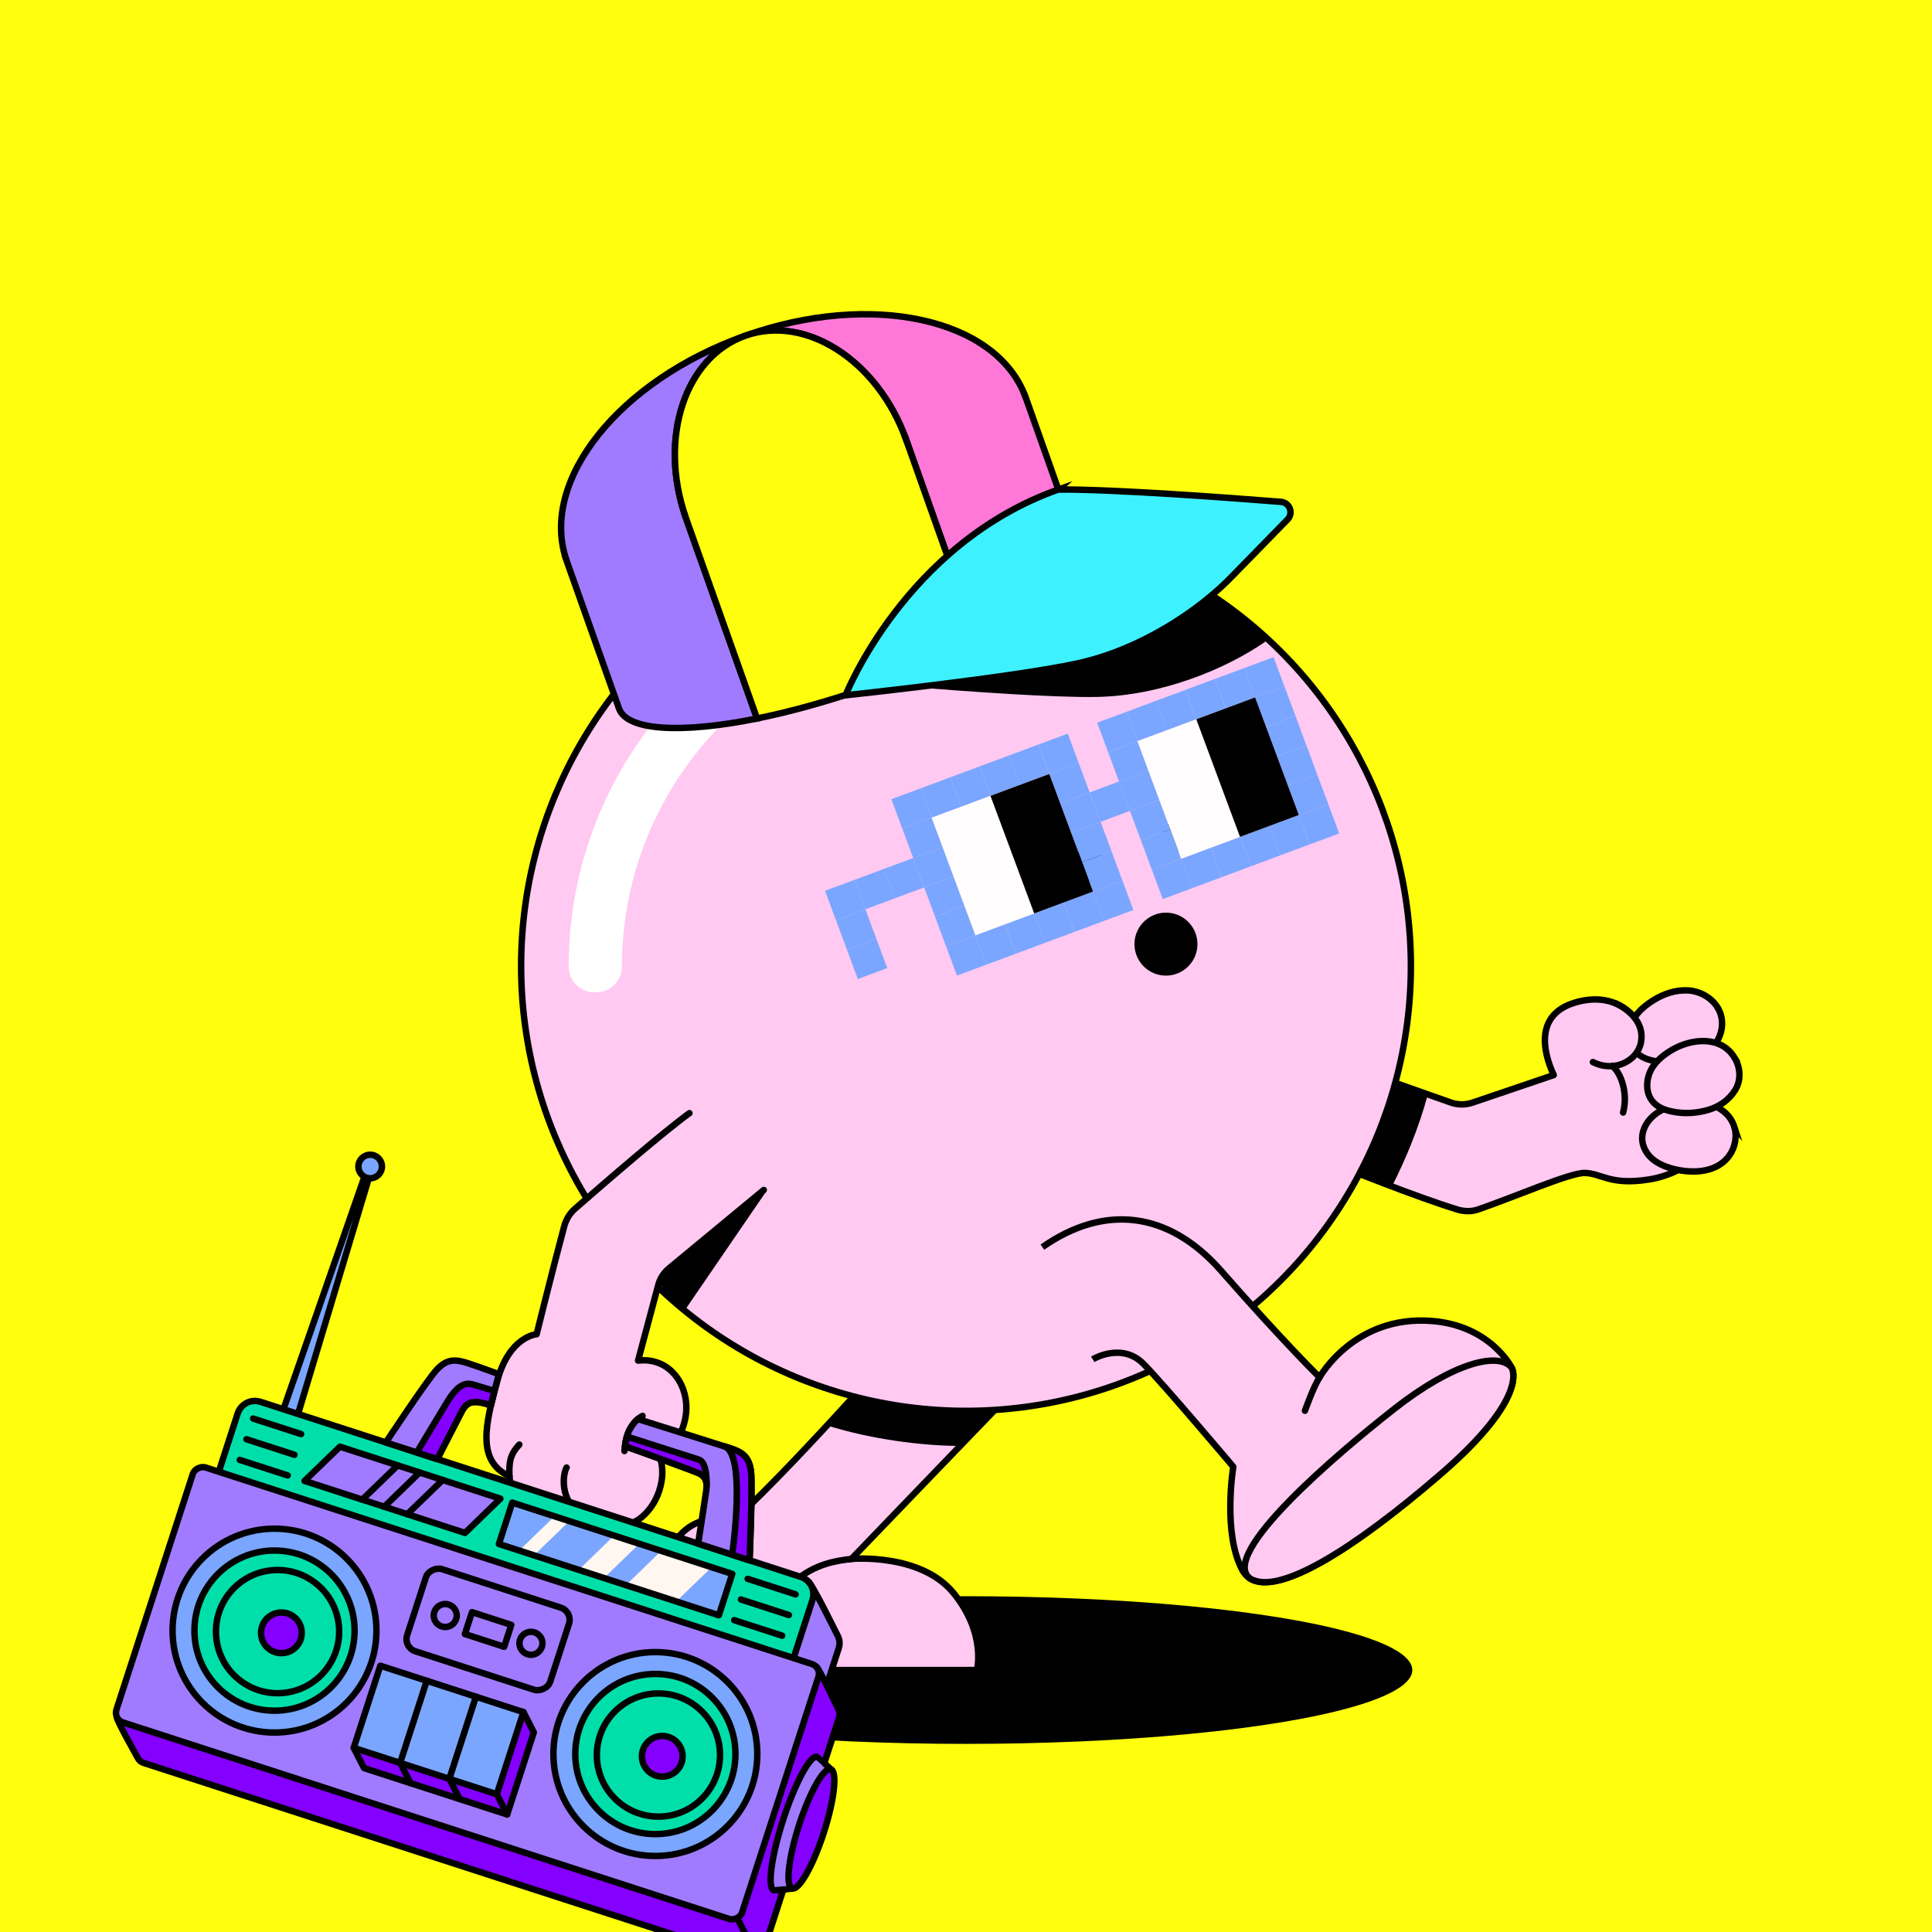 <?xml version="1.0" encoding="UTF-8"?>
<svg xmlns="http://www.w3.org/2000/svg" viewBox="0 0 600 600">
<rect x="0" y="0" width="600" height="600" fill="#333333" stroke="none"/>
<svg id="uuid-2ebc4e2e-813a-485c-9454-52c68b62da26" data-name="BACKGROUND" xmlns="http://www.w3.org/2000/svg" viewBox="0 0 600 600"><defs><style>
      .uuid-eb841eac-0e7b-47b1-8e78-e5724f1a9b43 {
        fill: #ffff0d;
      }
    </style></defs><rect class="uuid-eb841eac-0e7b-47b1-8e78-e5724f1a9b43" x="-1" y="-1" width="602" height="602"/></svg>
<svg id="uuid-2e688e09-c4fe-4f4d-abf1-b0fbaf338f5b" data-name="BODY" xmlns="http://www.w3.org/2000/svg" viewBox="0 0 600 600"><defs><style>
      .uuid-eb2f9d7d-b927-4606-a144-95a98972db31 {
        fill: #fff;
      }

      .uuid-505f23ba-818d-453d-8ce0-ba561f80fb1c, .uuid-558f11d3-7dde-4524-89be-a8812332cdfc {
        stroke-miterlimit: 10;
      }

      .uuid-505f23ba-818d-453d-8ce0-ba561f80fb1c, .uuid-558f11d3-7dde-4524-89be-a8812332cdfc, .uuid-fd0f3372-5f7f-47e7-9d47-74d09a54ea2e, .uuid-8a42e792-8aec-4e83-b76a-8088904e37d9, .uuid-524e3d8f-4aaa-4994-b9e3-6b84067c906c {
        stroke: #000;
        stroke-width: 2px;
      }

      .uuid-505f23ba-818d-453d-8ce0-ba561f80fb1c, .uuid-558f11d3-7dde-4524-89be-a8812332cdfc, .uuid-fd0f3372-5f7f-47e7-9d47-74d09a54ea2e, .uuid-524e3d8f-4aaa-4994-b9e3-6b84067c906c {
        fill: #ffc9f1;
      }

      .uuid-558f11d3-7dde-4524-89be-a8812332cdfc, .uuid-fd0f3372-5f7f-47e7-9d47-74d09a54ea2e, .uuid-8a42e792-8aec-4e83-b76a-8088904e37d9 {
        stroke-linecap: round;
      }

      .uuid-fd0f3372-5f7f-47e7-9d47-74d09a54ea2e, .uuid-8a42e792-8aec-4e83-b76a-8088904e37d9, .uuid-524e3d8f-4aaa-4994-b9e3-6b84067c906c {
        stroke-linejoin: round;
      }

      .uuid-8a42e792-8aec-4e83-b76a-8088904e37d9 {
        fill: none;
      }
    </style></defs><ellipse cx="300" cy="518.65" rx="138.6" ry="22.93"/><g><path class="uuid-505f23ba-818d-453d-8ce0-ba561f80fb1c" d="m319.36,427.14c-1.16,1.05-54.95,57-54.95,57,0,0,21.51-1.95,31.74,10.62,10.23,12.57,7.26,23.89,7.26,23.89h-66.9s-28.69-36.17-28.69-36.17c0,0,3.74-13.4,20.44-10.59,20.9-19.38,55.52-59.13,55.52-59.13l35.59,14.38Z"/><path d="m283.78,412.76l31.28,12.64-3.24,9.5c-2.93,3.03-9.76,10.12-13.64,14.14-11.92,0-27.98-2.13-41.33-6.37,13.95-15.1,26.93-29.92,26.93-29.92Z"/></g><g><path class="uuid-fd0f3372-5f7f-47e7-9d47-74d09a54ea2e" d="m409.81,359.6c9.2,3.77,29.89,12.05,42.79,16.03,2.11.65,4.41.69,6.5-.04,11.79-4.08,28.47-11.39,33.03-11.32,5.25.08,7.8,3.93,19.88,2.04,13.36-2.1,22.43-11.99,20.93-23.3-4.21-43.28-25.18-26.79-25.18-26.79,0,0-5.84-8.75-18.76-4.82-11.83,3.6-10.2,14.44-6.47,22.47l-25.29,8.58c-2.14.72-4.45.71-6.59-.02l-35.7-12.61"/><path class="uuid-558f11d3-7dde-4524-89be-a8812332cdfc" d="m533.36,312.82c2.5,3.94,1.62,9.14-1.57,12.4-2.47,2.53-5.88,3.88-9.32,4.4-2.8.43-5.7.42-8.49-.08-2.14-.39-4.29-1.1-5.79-2.75-1.66-1.83-2.27-4.46-1.98-6.87.51-4.17,3.84-7.14,7.22-9.26,3.17-1.98,6.86-3.26,10.64-3.09,3.8.18,7.36,2.19,9.3,5.24Z"/><path class="uuid-558f11d3-7dde-4524-89be-a8812332cdfc" d="m538.57,349.84c.97,3.03.32,6.43-1.5,9.01-3.77,5.33-11.17,5.65-16.96,4.27-3.31-.79-6.69-2.21-8.67-5.13-3.13-4.61-.82-9.79,3.48-12.56,2.58-1.66,5.61-2.67,8.63-3.14,5.73-.89,13.1,1.51,15.03,7.56Z"/><path class="uuid-558f11d3-7dde-4524-89be-a8812332cdfc" d="m538.71,328.53c1.8,2.99,2.06,6.89.22,9.9-1.95,3.2-4.94,5.25-8.49,6.28-3.66,1.07-7.64,1.27-11.4.44-2.25-.5-4.53-1.38-5.96-3.28-1.86-2.47-1.89-5.68-.85-8.49,1.2-3.24,4.17-5.69,7.09-7.37,6.15-3.56,15.21-4.43,19.39,2.52Z"/><path class="uuid-558f11d3-7dde-4524-89be-a8812332cdfc" d="m501.85,311.68s9.27,3.84,7.77,12.02c-1.04,5.68-8.17,9.55-14.94,6.13"/><path class="uuid-8a42e792-8aec-4e83-b76a-8088904e37d9" d="m500.67,331.08c2.41,1.63,5.11,8.04,3.4,14.42"/><path d="m443.44,339.88c-2.88,10.58-6.94,20.23-11.17,28.59-10.17-3.78-21.16-9.53-27-11.93l11.83-26.02,26.35,9.36Z"/></g><g><circle class="uuid-505f23ba-818d-453d-8ce0-ba561f80fb1c" cx="300" cy="300" r="138.16"/><path class="uuid-eb2f9d7d-b927-4606-a144-95a98972db31" d="m184.58,308.17c-4.41,0-7.98-3.57-7.98-7.98,0-67.74,55.11-122.86,122.86-122.86,4.41,0,7.98,3.57,7.98,7.98s-3.57,7.98-7.98,7.98c-58.94,0-106.9,47.95-106.9,106.9,0,4.41-3.57,7.98-7.98,7.98Z"/></g><path class="uuid-8a42e792-8aec-4e83-b76a-8088904e37d9" d="m264.41,484.14c-4.06.49-11.49,1.36-17.85,7.23"/><path class="uuid-eb2f9d7d-b927-4606-a144-95a98972db31" d="m185.17,308.14c-4.41,0-7.98-3.57-7.98-7.98,0-67.74,55.11-122.86,122.86-122.86,4.41,0,7.98,3.57,7.98,7.98s-3.57,7.98-7.98,7.98c-58.94,0-106.9,47.95-106.9,106.9,0,4.41-3.57,7.98-7.98,7.98Z"/><path d="m203.75,397.46l34.2-27.46-24.86,36.3c-6.73-5.1-3.66-2.61-9.34-8.83Z"/><path class="uuid-524e3d8f-4aaa-4994-b9e3-6b84067c906c" d="m323.72,387.31c19.14-13.4,39.15-11.3,55.52,7.36,19.6,22.35,30.57,33.06,30.57,33.06,0,0,10.74-19.34,34.77-17.5,18.26,1.4,24.84,14.43,24.84,14.43,0,0,6.21,8.82-22.45,33.5-28.66,24.68-54.93,40.92-61.14,29.46-6.21-11.46-2.82-32.1-2.82-32.1,0,0-22.02-26.09-27.94-32.01-6.79-6.79-15.71-1.36-15.71-1.36"/><path class="uuid-505f23ba-818d-453d-8ce0-ba561f80fb1c" d="m446.97,458.17c-25.89,22.29-49.82,37.69-58.79,32.02-9.77-7.44,26.84-38.54,44.88-52.7,18.04-14.16,32.17-17.82,36.36-12.81,0,0,6.21,8.82-22.45,33.5Z"/><path class="uuid-8a42e792-8aec-4e83-b76a-8088904e37d9" d="m409.81,427.74c-1.89,2.86-4.55,10.38-4.55,10.38"/><g><path class="uuid-fd0f3372-5f7f-47e7-9d47-74d09a54ea2e" d="m214.11,345.7c-8.05,5.83-25.34,20.79-35.52,29.67-1.67,1.45-2.82,3.41-3.39,5.55-3.14,11.67-8.55,33.44-8.55,33.44,0,0-8.42.58-12.19,14.35-3.64,13.3-6.64,25.06,3.77,29.75.35,7.47,7.51,15.45,19.2,9.41.14-.06,1.32,1.32,1.44,1.45,2.64,2.7,6.36,4.45,10.13,4.81,3.65.36,7.61-.67,10.43-3.08,3.29-2.81,5.4-6.94,6.05-11.2.4-2.61.26-5.31-.75-7.78,0,0,6.2-2.51,8.05-11.34,1.99-9.49-4.22-19.42-14.62-18.18l6.17-23.11c.51-2.2,1.74-4.16,3.49-5.59l29.38-24.3"/><path class="uuid-8a42e792-8aec-4e83-b76a-8088904e37d9" d="m204.73,452.06c-1.37-3.47-5.39-7.08-9-6.88"/><path class="uuid-8a42e792-8aec-4e83-b76a-8088904e37d9" d="m178.86,469.3c-5.16-5.27-3.82-11.97-2.9-13.54"/><path class="uuid-8a42e792-8aec-4e83-b76a-8088904e37d9" d="m158.22,458.45c-.27-5.22.73-7.32,3.06-9.83"/><path class="uuid-8a42e792-8aec-4e83-b76a-8088904e37d9" d="m193.93,450.63c.14-2.07.48-4.16,1.32-6.06.85-1.95,2.36-3.88,4.31-4.85"/></g></svg>
<svg id="uuid-d68fbb24-c0f3-4dee-920e-134d781fb2e1" data-name="BODY" xmlns="http://www.w3.org/2000/svg" viewBox="0 0 600 600"><path d="m378.79,259.75c-1.76-5.11-7.33-7.82-12.44-6.06s-7.82,7.33-6.06,12.44"/><circle cx="362.12" cy="293.18" r="9.78" transform="translate(-9.59 12.26) rotate(-1.91)"/><path d="m346.88,270.76c-1.76-5.11-7.33-7.82-12.44-6.06-5.11,1.76-7.82,7.33-6.06,12.44"/></svg>
<svg id="uuid-55ecc028-236b-4107-a473-b463f673f86d" data-name="BODY" xmlns="http://www.w3.org/2000/svg" xmlns:xlink="http://www.w3.org/1999/xlink" viewBox="0 0 600 600"><defs><style>
      .uuid-f7cf47f1-387c-40c0-8451-efa3e1f48bb3, .uuid-6ab753ec-842d-4635-8bda-4f11118cf21d, .uuid-e45dda09-b6fd-469a-8eb9-5847bc51013b, .uuid-b4015b0b-b5a2-4504-ab5f-b3dc7c0f0bea, .uuid-b1a063f9-d398-49ac-8717-dedd55fd17c7 {
        fill: none;
      }

      .uuid-6ab753ec-842d-4635-8bda-4f11118cf21d {
        clip-path: url(#uuid-cd30974c-211b-420c-b621-0d4b41918d4b);
      }

      .uuid-e45dda09-b6fd-469a-8eb9-5847bc51013b {
        clip-path: url(#uuid-0ad76e5b-fc91-46c9-818d-ed4d146208f8);
      }

      .uuid-8a193521-0ef5-4407-9ee8-bb4ebcd57992, .uuid-acba282c-cbdd-4fe6-aee3-1b2aaa578edb, .uuid-d76bb13e-79ef-4d22-868e-758f3fc81ba4, .uuid-7ca8cd12-c4ef-474d-b7e8-9ac616bc8090, .uuid-53cbd553-6925-4261-892e-503624ed011f, .uuid-8318a3fb-8d6a-4db7-b071-a15a473496d3, .uuid-93feedb8-91e3-42a2-bd0a-197c246fdb2b, .uuid-aa1376c1-8f7a-4198-be7e-f0dfeb7eba4b, .uuid-b4015b0b-b5a2-4504-ab5f-b3dc7c0f0bea, .uuid-b1a063f9-d398-49ac-8717-dedd55fd17c7 {
        stroke: #000;
        stroke-linecap: round;
        stroke-linejoin: round;
      }

      .uuid-8a193521-0ef5-4407-9ee8-bb4ebcd57992, .uuid-acba282c-cbdd-4fe6-aee3-1b2aaa578edb, .uuid-124c2ab5-3017-4aff-88c5-916403019659 {
        fill: #7aa6ff;
      }

      .uuid-8a193521-0ef5-4407-9ee8-bb4ebcd57992, .uuid-7ca8cd12-c4ef-474d-b7e8-9ac616bc8090, .uuid-53cbd553-6925-4261-892e-503624ed011f, .uuid-93feedb8-91e3-42a2-bd0a-197c246fdb2b, .uuid-b4015b0b-b5a2-4504-ab5f-b3dc7c0f0bea {
        stroke-width: 2px;
      }

      .uuid-acba282c-cbdd-4fe6-aee3-1b2aaa578edb, .uuid-8318a3fb-8d6a-4db7-b071-a15a473496d3, .uuid-aa1376c1-8f7a-4198-be7e-f0dfeb7eba4b, .uuid-b1a063f9-d398-49ac-8717-dedd55fd17c7 {
        stroke-width: 2px;
      }

      .uuid-d76bb13e-79ef-4d22-868e-758f3fc81ba4 {
        stroke-width: 2px;
      }

      .uuid-d76bb13e-79ef-4d22-868e-758f3fc81ba4, .uuid-7ca8cd12-c4ef-474d-b7e8-9ac616bc8090 {
        fill: #8400ff;
      }

      .uuid-66f64252-28db-40bd-8f2c-f28f22893256 {
        fill: #fff7f0;
      }

      .uuid-53cbd553-6925-4261-892e-503624ed011f, .uuid-8318a3fb-8d6a-4db7-b071-a15a473496d3 {
        fill: #a07bff;
      }

      .uuid-93feedb8-91e3-42a2-bd0a-197c246fdb2b, .uuid-aa1376c1-8f7a-4198-be7e-f0dfeb7eba4b {
        fill: #00dfa9;
      }
    </style><clipPath id="uuid-0ad76e5b-fc91-46c9-818d-ed4d146208f8"><rect class="uuid-f7cf47f1-387c-40c0-8451-efa3e1f48bb3" x="16.46" y="333.04" width="288" height="266.96"/></clipPath><clipPath id="uuid-cd30974c-211b-420c-b621-0d4b41918d4b"><rect class="uuid-f7cf47f1-387c-40c0-8451-efa3e1f48bb3" x="184.41" y="448.21" width="13.5" height="71.81" transform="translate(-328.3 516.71) rotate(-72.04)"/></clipPath></defs><g id="uuid-c271d4e6-0ed9-43ec-a6eb-586182258769" data-name="uuid-aa1a3761-725c-4c6a-bb08-3b927dabb1b6"><g class="uuid-e45dda09-b6fd-469a-8eb9-5847bc51013b"><g><g><polygon class="uuid-8a193521-0ef5-4407-9ee8-bb4ebcd57992" points="91.61 442.3 86.94 440.79 114.36 362.08 115.56 362.47 91.61 442.3"/><circle class="uuid-8a193521-0ef5-4407-9ee8-bb4ebcd57992" cx="114.96" cy="362.27" r="3.66"/></g><g><path class="uuid-53cbd553-6925-4261-892e-503624ed011f" d="m250.78,490.94l-162.48-40.18c-2.64-.86-5.48.59-6.33,3.23l-6.05,18.67c-.86,2.64.59,5.48,3.23,6.33l168.95,54.76c2.64.86,5.48-.59,6.33-3.23l6.05-18.67c.45-1.38.27-2.81-.38-3.98-.6-1.08-8.05-16.51-9.32-16.92h0Z"/><path class="uuid-aa1376c1-8f7a-4198-be7e-f0dfeb7eba4b" d="m80.92,435.35l167.79,54.38c2.96.96,4.58,4.14,3.62,7.1l-7.41,22.87-178.52-57.86,7.41-22.87c.96-2.96,4.14-4.58,7.1-3.62Z"/><g><polygon class="uuid-53cbd553-6925-4261-892e-503624ed011f" points="144.41 476.06 94.59 459.91 105.57 449.28 155.39 465.42 144.41 476.06"/><g><line class="uuid-b4015b0b-b5a2-4504-ab5f-b3dc7c0f0bea" x1="126.49" y1="470.25" x2="137.47" y2="459.61"/><line class="uuid-b4015b0b-b5a2-4504-ab5f-b3dc7c0f0bea" x1="119.33" y1="467.93" x2="130.31" y2="457.3"/><line class="uuid-b4015b0b-b5a2-4504-ab5f-b3dc7c0f0bea" x1="112.52" y1="465.72" x2="123.5" y2="455.09"/></g></g><g><rect class="uuid-124c2ab5-3017-4aff-88c5-916403019659" x="184.41" y="448.21" width="13.5" height="71.81" transform="translate(-328.3 516.71) rotate(-72.04)"/><g class="uuid-6ab753ec-842d-4635-8bda-4f11118cf21d"><g><polygon class="uuid-66f64252-28db-40bd-8f2c-f28f22893256" points="210.04 497.33 194.4 492.26 205.38 481.62 221.02 486.69 210.04 497.33"/><polygon class="uuid-66f64252-28db-40bd-8f2c-f28f22893256" points="187.58 490.05 179.76 487.51 190.74 476.88 198.56 479.41 187.58 490.05"/><polygon class="uuid-66f64252-28db-40bd-8f2c-f28f22893256" points="165.85 483 161.25 481.51 172.23 470.88 176.83 472.37 165.85 483"/></g></g><rect class="uuid-b1a063f9-d398-49ac-8717-dedd55fd17c7" x="184.41" y="448.21" width="13.5" height="71.81" transform="translate(-328.3 516.71) rotate(-72.04)"/></g><g><line class="uuid-b4015b0b-b5a2-4504-ab5f-b3dc7c0f0bea" x1="78.63" y1="440.55" x2="93.51" y2="445.37"/><line class="uuid-b4015b0b-b5a2-4504-ab5f-b3dc7c0f0bea" x1="74.47" y1="453.39" x2="89.35" y2="458.21"/><line class="uuid-b4015b0b-b5a2-4504-ab5f-b3dc7c0f0bea" x1="76.55" y1="446.97" x2="91.43" y2="451.79"/></g><g><line class="uuid-b4015b0b-b5a2-4504-ab5f-b3dc7c0f0bea" x1="232.2" y1="490.32" x2="247.07" y2="495.14"/><line class="uuid-b4015b0b-b5a2-4504-ab5f-b3dc7c0f0bea" x1="228.03" y1="503.16" x2="242.91" y2="507.98"/><line class="uuid-b4015b0b-b5a2-4504-ab5f-b3dc7c0f0bea" x1="230.12" y1="496.74" x2="244.99" y2="501.56"/></g></g><g><path class="uuid-7ca8cd12-c4ef-474d-b7e8-9ac616bc8090" d="m232.92,608.52l-188.32-61.03c-.83-.27-1.47-.85-1.83-1.56s-6.8-12.03-6.53-12.86l30.07-62.74c.54-1.65,2.31-2.56,3.96-2.02l183.3,49.39c.76.25,6.38,12.41,6.76,13.05.44.75.57,1.67.28,2.56l-23.72,73.19c-.54,1.65-2.31,2.56-3.96,2.02h0Z"/><rect class="uuid-8318a3fb-8d6a-4db7-b071-a15a473496d3" x="103.55" y="423.69" width="83.23" height="204.26" rx="3.15" ry="3.15" transform="translate(-399.79 501.8) rotate(-72.04)"/><line class="uuid-b4015b0b-b5a2-4504-ab5f-b3dc7c0f0bea" x1="235.39" y1="608.29" x2="228.96" y2="595.7"/></g><g><circle class="uuid-8a193521-0ef5-4407-9ee8-bb4ebcd57992" cx="85.25" cy="506.4" r="31.66"/><circle class="uuid-93feedb8-91e3-42a2-bd0a-197c246fdb2b" cx="85.25" cy="506.4" r="24.87"/><circle class="uuid-b4015b0b-b5a2-4504-ab5f-b3dc7c0f0bea" cx="86.2" cy="506.71" r="19.13"/><circle class="uuid-7ca8cd12-c4ef-474d-b7e8-9ac616bc8090" cx="87.39" cy="507.09" r="6.32"/></g><g><circle class="uuid-8a193521-0ef5-4407-9ee8-bb4ebcd57992" cx="203.53" cy="544.73" r="31.66"/><circle class="uuid-93feedb8-91e3-42a2-bd0a-197c246fdb2b" cx="203.53" cy="544.73" r="24.87"/><circle class="uuid-b4015b0b-b5a2-4504-ab5f-b3dc7c0f0bea" cx="204.48" cy="545.04" r="19.13"/><circle class="uuid-7ca8cd12-c4ef-474d-b7e8-9ac616bc8090" cx="205.67" cy="545.43" r="6.32"/></g><g><g><rect class="uuid-b1a063f9-d398-49ac-8717-dedd55fd17c7" x="148.01" y="499.61" width="7.15" height="12.83" transform="translate(-376.53 494.21) rotate(-72.04)"/><circle class="uuid-b4015b0b-b5a2-4504-ab5f-b3dc7c0f0bea" cx="138.27" cy="501.71" r="3.57"/><circle class="uuid-b4015b0b-b5a2-4504-ab5f-b3dc7c0f0bea" cx="164.89" cy="510.34" r="3.57"/></g><rect class="uuid-b1a063f9-d398-49ac-8717-dedd55fd17c7" x="138.18" y="482.66" width="26.81" height="46.72" rx="3.97" ry="3.97" transform="translate(-376.53 494.21) rotate(-72.04)"/></g><g><polygon class="uuid-7ca8cd12-c4ef-474d-b7e8-9ac616bc8090" points="157.51 563.5 113.06 549.1 109.84 542.79 121.33 523.59 162.56 531.69 165.78 538 157.51 563.5"/><rect class="uuid-acba282c-cbdd-4fe6-aee3-1b2aaa578edb" x="122.8" y="513.88" width="26.81" height="46.72" transform="translate(-416.86 501.17) rotate(-72.04)"/><polyline class="uuid-b4015b0b-b5a2-4504-ab5f-b3dc7c0f0bea" points="127.51 553.78 124.28 547.45 132.54 521.96"/><polyline class="uuid-b4015b0b-b5a2-4504-ab5f-b3dc7c0f0bea" points="142.78 558.73 139.55 552.4 147.81 526.91"/><line class="uuid-b4015b0b-b5a2-4504-ab5f-b3dc7c0f0bea" x1="154.29" y1="557.19" x2="157.51" y2="563.5"/></g><path class="uuid-53cbd553-6925-4261-892e-503624ed011f" d="m245.96,586.54c-.21.07-5.45.56-5.62.5-2.11-.68-.82-10.51,2.89-21.95,3.71-11.44,8.43-20.16,10.54-19.47.1.03,4.15,3.73,4.23,3.8,1.73,1.42-9.72,36.37-12.03,37.12h0Z"/><ellipse class="uuid-d76bb13e-79ef-4d22-868e-758f3fc81ba4" cx="252" cy="567.93" rx="19.46" ry="4.02" transform="translate(-365.96 632.55) rotate(-72.04)"/><g><path class="uuid-53cbd553-6925-4261-892e-503624ed011f" d="m152.45,436.42s.66-2.76,1.4-5.54,1.09-4.12,1.09-4.12c0,0-5.88-2.19-9.8-3.46-3.92-1.27-6.41-1.17-9.39,1.94-2.97,3.11-15.92,22.72-15.92,22.72l15.96,5.17s5.87-11.48,7.58-14.75,3.7-3.7,9.07-1.96h0Z"/><path class="uuid-7ca8cd12-c4ef-474d-b7e8-9ac616bc8090" d="m152.45,436.42s.5-2.1,1.12-4.48c-2.12-.62-4.79-1.37-5.52-1.61-2.23-.72-4.92-2.05-9.31,5.29-3.09,5.15-7.16,11.9-9.31,15.45h0l6.37,2.06s5.87-11.48,7.58-14.75c1.71-3.27,3.7-3.7,9.07-1.96Z"/></g><g><path class="uuid-53cbd553-6925-4261-892e-503624ed011f" d="m194.13,449.15s.25-2.82,1.22-4.81c1.13-2.3,2.73-3.64,2.73-3.64,0,0,24.75,7.78,28.66,9.04,3.92,1.27,5.88,2.81,6.46,7.08s-.43,27.74-.43,27.74l-15.96-5.17s1.99-12.74,2.51-16.4c.24-1.66.18-2.89-.46-3.9-.31-.49-.76-.93-1.38-1.34-.91-.6-21.63-8.04-23.37-8.61h0Z"/><path class="uuid-7ca8cd12-c4ef-474d-b7e8-9ac616bc8090" d="m233.21,456.83c-.58-4.26-2.55-5.81-6.46-7.08l-1.83-.59c7.01,2.27,2.46,33.66,2.46,33.66l5.4,1.75s1.02-23.47.43-27.74h0Z"/><path class="uuid-7ca8cd12-c4ef-474d-b7e8-9ac616bc8090" d="m218.87,459.1c.39.62.55,1.34.57,2.18.05-2.37-.14-7.25-2.42-7.99-2.34-.76-16.13-5.17-22.32-7.15-.43,1.56-.56,3.02-.56,3.02,1.74.56,22.46,8,23.37,8.61.62.41,1.07.85,1.38,1.34h0Z"/></g></g></g></g></svg>
<svg id="uuid-b4bd514c-c4d5-4213-8281-68a6dd76eb3c" data-name="BODY" xmlns="http://www.w3.org/2000/svg" viewBox="0 0 600 600"><defs><style>
      .uuid-4c99fb9a-23c7-484a-a28c-c41365b086be {
        fill: #fffdfd;
      }

      .uuid-7ddb5c13-f559-40bc-9bfe-865ea467dd8d {
        fill: #7aa6ff;
      }
    </style></defs><rect class="uuid-7ddb5c13-f559-40bc-9bfe-865ea467dd8d" x="264.41" y="292.9" width="9.74" height="9.74" transform="translate(-86.91 112.55) rotate(-20.4)"/><rect class="uuid-7ddb5c13-f559-40bc-9bfe-865ea467dd8d" x="261.02" y="283.77" width="9.74" height="9.74" transform="translate(-83.94 110.79) rotate(-20.4)"/><rect class="uuid-7ddb5c13-f559-40bc-9bfe-865ea467dd8d" x="257.62" y="274.64" width="9.74" height="9.74" transform="translate(-80.97 109.03) rotate(-20.4)"/><rect class="uuid-7ddb5c13-f559-40bc-9bfe-865ea467dd8d" x="266.75" y="271.25" width="9.74" height="9.74" transform="translate(-79.21 112) rotate(-20.4)"/><rect class="uuid-7ddb5c13-f559-40bc-9bfe-865ea467dd8d" x="275.88" y="267.85" width="9.74" height="9.74" transform="translate(-77.46 114.97) rotate(-20.4)"/><rect class="uuid-7ddb5c13-f559-40bc-9bfe-865ea467dd8d" x="330.66" y="247.48" width="9.74" height="9.74" transform="translate(-66.92 132.79) rotate(-20.4)"/><rect class="uuid-7ddb5c13-f559-40bc-9bfe-865ea467dd8d" x="339.79" y="244.08" width="9.74" height="9.74" transform="translate(-65.16 135.76) rotate(-20.4)"/><rect class="uuid-7ddb5c13-f559-40bc-9bfe-865ea467dd8d" x="327.27" y="238.35" width="9.74" height="9.74" transform="translate(-63.95 131.04) rotate(-20.4)"/><rect class="uuid-7ddb5c13-f559-40bc-9bfe-865ea467dd8d" x="287.35" y="242.8" width="9.74" height="9.74" transform="translate(-68.01 117.4) rotate(-20.4)"/><rect class="uuid-7ddb5c13-f559-40bc-9bfe-865ea467dd8d" x="351.26" y="219.03" width="9.74" height="9.74" transform="translate(-55.71 138.19) rotate(-20.4)"/><rect class="uuid-7ddb5c13-f559-40bc-9bfe-865ea467dd8d" x="304.33" y="288.44" width="9.74" height="9.74" transform="translate(-82.85 126.18) rotate(-20.4)"/><rect class="uuid-7ddb5c13-f559-40bc-9bfe-865ea467dd8d" x="368.24" y="264.67" width="9.74" height="9.74" transform="translate(-70.56 146.97) rotate(-20.4)"/><rect class="uuid-7ddb5c13-f559-40bc-9bfe-865ea467dd8d" x="296.48" y="239.41" width="9.74" height="9.74" transform="translate(-66.25 120.37) rotate(-20.4)"/><rect class="uuid-7ddb5c13-f559-40bc-9bfe-865ea467dd8d" x="360.39" y="215.64" width="9.74" height="9.74" transform="translate(-53.96 141.16) rotate(-20.4)"/><rect class="uuid-7ddb5c13-f559-40bc-9bfe-865ea467dd8d" x="313.46" y="285.05" width="9.74" height="9.74" transform="translate(-81.09 129.15) rotate(-20.4)"/><rect class="uuid-7ddb5c13-f559-40bc-9bfe-865ea467dd8d" x="377.37" y="261.28" width="9.74" height="9.74" transform="translate(-68.8 149.94) rotate(-20.4)"/><rect class="uuid-7ddb5c13-f559-40bc-9bfe-865ea467dd8d" x="305.61" y="236.01" width="9.74" height="9.74" transform="translate(-64.49 123.34) rotate(-20.4)"/><rect class="uuid-7ddb5c13-f559-40bc-9bfe-865ea467dd8d" x="369.52" y="212.24" width="9.74" height="9.74" transform="translate(-52.2 144.13) rotate(-20.4)"/><rect class="uuid-7ddb5c13-f559-40bc-9bfe-865ea467dd8d" x="322.59" y="281.65" width="9.74" height="9.74" transform="translate(-79.34 132.12) rotate(-20.4)"/><rect class="uuid-7ddb5c13-f559-40bc-9bfe-865ea467dd8d" x="386.5" y="257.88" width="9.74" height="9.74" transform="translate(-67.04 152.91) rotate(-20.4)"/><rect class="uuid-7ddb5c13-f559-40bc-9bfe-865ea467dd8d" x="314.74" y="232.62" width="9.74" height="9.74" transform="translate(-62.74 126.31) rotate(-20.4)"/><rect class="uuid-7ddb5c13-f559-40bc-9bfe-865ea467dd8d" x="378.65" y="208.85" width="9.74" height="9.74" transform="translate(-50.44 147.1) rotate(-20.4)"/><rect class="uuid-7ddb5c13-f559-40bc-9bfe-865ea467dd8d" x="331.72" y="278.25" width="9.74" height="9.74" transform="translate(-77.58 135.09) rotate(-20.4)"/><rect class="uuid-7ddb5c13-f559-40bc-9bfe-865ea467dd8d" x="395.63" y="254.48" width="9.74" height="9.74" transform="translate(-65.29 155.88) rotate(-20.4)"/><rect class="uuid-7ddb5c13-f559-40bc-9bfe-865ea467dd8d" x="323.87" y="229.22" width="9.74" height="9.74" transform="translate(-60.98 129.28) rotate(-20.4)"/><rect class="uuid-7ddb5c13-f559-40bc-9bfe-865ea467dd8d" x="334.06" y="256.6" width="9.74" height="9.74" transform="translate(-69.89 134.55) rotate(-20.4)"/><rect class="uuid-7ddb5c13-f559-40bc-9bfe-865ea467dd8d" x="337.45" y="265.73" width="9.74" height="9.74" transform="translate(-72.86 136.3) rotate(-20.4)"/><rect class="uuid-7ddb5c13-f559-40bc-9bfe-865ea467dd8d" x="285.01" y="264.45" width="9.74" height="9.74" transform="translate(-75.7 117.94) rotate(-20.4)"/><rect class="uuid-7ddb5c13-f559-40bc-9bfe-865ea467dd8d" x="281.62" y="255.33" width="9.74" height="9.74" transform="translate(-72.73 116.19) rotate(-20.4)"/><rect class="uuid-7ddb5c13-f559-40bc-9bfe-865ea467dd8d" x="278.22" y="246.2" width="9.74" height="9.74" transform="translate(-69.76 114.43) rotate(-20.4)"/><rect class="uuid-7ddb5c13-f559-40bc-9bfe-865ea467dd8d" x="288.41" y="273.58" width="9.74" height="9.74" transform="translate(-78.67 119.7) rotate(-20.4)"/><rect class="uuid-7ddb5c13-f559-40bc-9bfe-865ea467dd8d" x="291.8" y="282.71" width="9.74" height="9.74" transform="translate(-81.64 121.46) rotate(-20.4)"/><rect class="uuid-7ddb5c13-f559-40bc-9bfe-865ea467dd8d" x="295.2" y="291.84" width="9.74" height="9.74" transform="translate(-84.61 123.21) rotate(-20.4)"/><rect class="uuid-7ddb5c13-f559-40bc-9bfe-865ea467dd8d" x="348.92" y="240.68" width="9.74" height="9.74" transform="translate(-63.41 138.73) rotate(-20.4)"/><rect class="uuid-7ddb5c13-f559-40bc-9bfe-865ea467dd8d" x="345.53" y="231.56" width="9.74" height="9.74" transform="translate(-60.44 136.98) rotate(-20.4)"/><rect class="uuid-7ddb5c13-f559-40bc-9bfe-865ea467dd8d" x="342.13" y="222.43" width="9.74" height="9.74" transform="translate(-57.47 135.22) rotate(-20.4)"/><rect class="uuid-7ddb5c13-f559-40bc-9bfe-865ea467dd8d" x="352.32" y="249.81" width="9.74" height="9.74" transform="translate(-66.38 140.49) rotate(-20.4)"/><rect class="uuid-7ddb5c13-f559-40bc-9bfe-865ea467dd8d" x="355.71" y="258.94" width="9.74" height="9.74" transform="translate(-69.34 142.24) rotate(-20.4)"/><rect class="uuid-7ddb5c13-f559-40bc-9bfe-865ea467dd8d" x="359.11" y="268.07" width="9.74" height="9.74" transform="translate(-72.31 144) rotate(-20.4)"/><rect class="uuid-7ddb5c13-f559-40bc-9bfe-865ea467dd8d" x="394.57" y="223.71" width="9.74" height="9.74" transform="translate(-54.62 153.58) rotate(-20.4)"/><rect class="uuid-7ddb5c13-f559-40bc-9bfe-865ea467dd8d" x="391.18" y="214.58" width="9.74" height="9.74" transform="translate(-51.66 151.82) rotate(-20.4)"/><rect class="uuid-7ddb5c13-f559-40bc-9bfe-865ea467dd8d" x="387.78" y="205.45" width="9.74" height="9.74" transform="translate(-48.69 150.07) rotate(-20.4)"/><rect class="uuid-7ddb5c13-f559-40bc-9bfe-865ea467dd8d" x="397.97" y="232.83" width="9.74" height="9.74" transform="translate(-57.59 155.34) rotate(-20.4)"/><rect class="uuid-7ddb5c13-f559-40bc-9bfe-865ea467dd8d" x="401.36" y="241.96" width="9.74" height="9.74" transform="translate(-60.56 157.09) rotate(-20.4)"/><rect class="uuid-7ddb5c13-f559-40bc-9bfe-865ea467dd8d" x="404.76" y="251.09" width="9.74" height="9.74" transform="translate(-63.53 158.85) rotate(-20.4)"/><rect class="uuid-7ddb5c13-f559-40bc-9bfe-865ea467dd8d" x="340.85" y="274.86" width="9.74" height="9.74" transform="translate(-75.83 138.06) rotate(-20.4)"/><rect class="uuid-4c99fb9a-23c7-484a-a28c-c41365b086be" x="295.53" y="249.32" width="19.48" height="38.95" transform="translate(-74.55 123.28) rotate(-20.4)"/><rect class="uuid-4c99fb9a-23c7-484a-a28c-c41365b086be" x="359.44" y="225.55" width="19.48" height="38.95" transform="translate(-62.26 144.06) rotate(-20.4)"/><rect x="313.79" y="242.53" width="19.48" height="38.95" transform="translate(-71.04 129.22) rotate(-20.4)"/><rect x="377.7" y="218.76" width="19.48" height="38.95" transform="translate(-58.74 150) rotate(-20.4)"/></svg>
<svg id="uuid-9f77fac1-5677-41bd-a1d1-f3f6257e22de" data-name="BODY" xmlns="http://www.w3.org/2000/svg" viewBox="0 0 600 600"><defs><style>
      .uuid-9b3fcbc0-a825-48c1-9491-d0d56ca431a3 {
        fill: #ffff0d;
      }

      .uuid-9b3fcbc0-a825-48c1-9491-d0d56ca431a3, .uuid-1632cff4-0fe7-42ad-9a0f-9a3f36a6f1bb, .uuid-b461e040-790f-496a-9d08-4341dc87d40c, .uuid-6743c39d-ae84-4e34-9c27-c17fb176a9a8 {
        stroke: #000;
        stroke-miterlimit: 10;
        stroke-width: 2px;
      }

      .uuid-1632cff4-0fe7-42ad-9a0f-9a3f36a6f1bb {
        fill: #ff78d8;
      }

      .uuid-b461e040-790f-496a-9d08-4341dc87d40c {
        fill: #3ef1ff;
      }

      .uuid-6743c39d-ae84-4e34-9c27-c17fb176a9a8 {
        fill: #a07bff;
      }
    </style></defs><g><g><path class="uuid-6743c39d-ae84-4e34-9c27-c17fb176a9a8" d="m212.89,160.46c-8.41-24.47-.18-49.55,18.57-56.2-39.08,13.86-63.82,44.79-55.66,69.36h-.02s16.45,46.4,16.45,46.4c2.49,7.02,19.65,7.81,42.89,3.12l-22.23-62.67h.01Z"/><path class="uuid-1632cff4-0fe7-42ad-9a0f-9a3f36a6f1bb" d="m318.38,123.04c-9.15-24.21-47.85-32.64-86.93-18.78,18.74-6.65,40.94,7.63,49.83,31.94h.01s22.23,62.67,22.23,62.67c20.99-10.99,33.82-22.42,31.33-29.45l-16.45-46.39h-.02Z"/><path class="uuid-9b3fcbc0-a825-48c1-9491-d0d56ca431a3" d="m281.28,136.2c-8.89-24.3-31.09-38.59-49.83-31.94-18.74,6.65-26.98,31.72-18.57,56.2h-.01s22.23,62.67,22.23,62.67c10.67-2.16,22.62-5.47,35.02-9.86,12.4-4.4,23.76-9.36,33.4-14.41l-22.23-62.67h-.01Z"/></g><path class="uuid-b461e040-790f-496a-9d08-4341dc87d40c" d="m328.69,152.02c17.28-.11,53.87,2.62,69.1,3.83,2.74.22,3.98,3.53,2.06,5.49l-16.55,16.95c-10.82,11.44-29.14,23.44-48.51,27.7-19.79,4.35-72.2,9.94-72.2,9.94,0,0,18.56-47.06,66.11-63.92Z"/></g><path d="m334.78,206c-11.4,2.51-33.63,5.43-50.43,7.45,17.16,1.38,43.37,3.24,56.35,2.99,19.84-.39,40.15-8.57,53-17.68l.95-.65c-5.67-4.94-11.76-9.41-18.2-13.37-10.89,9.23-25.93,17.8-41.68,21.26Z"/></svg>
</svg>